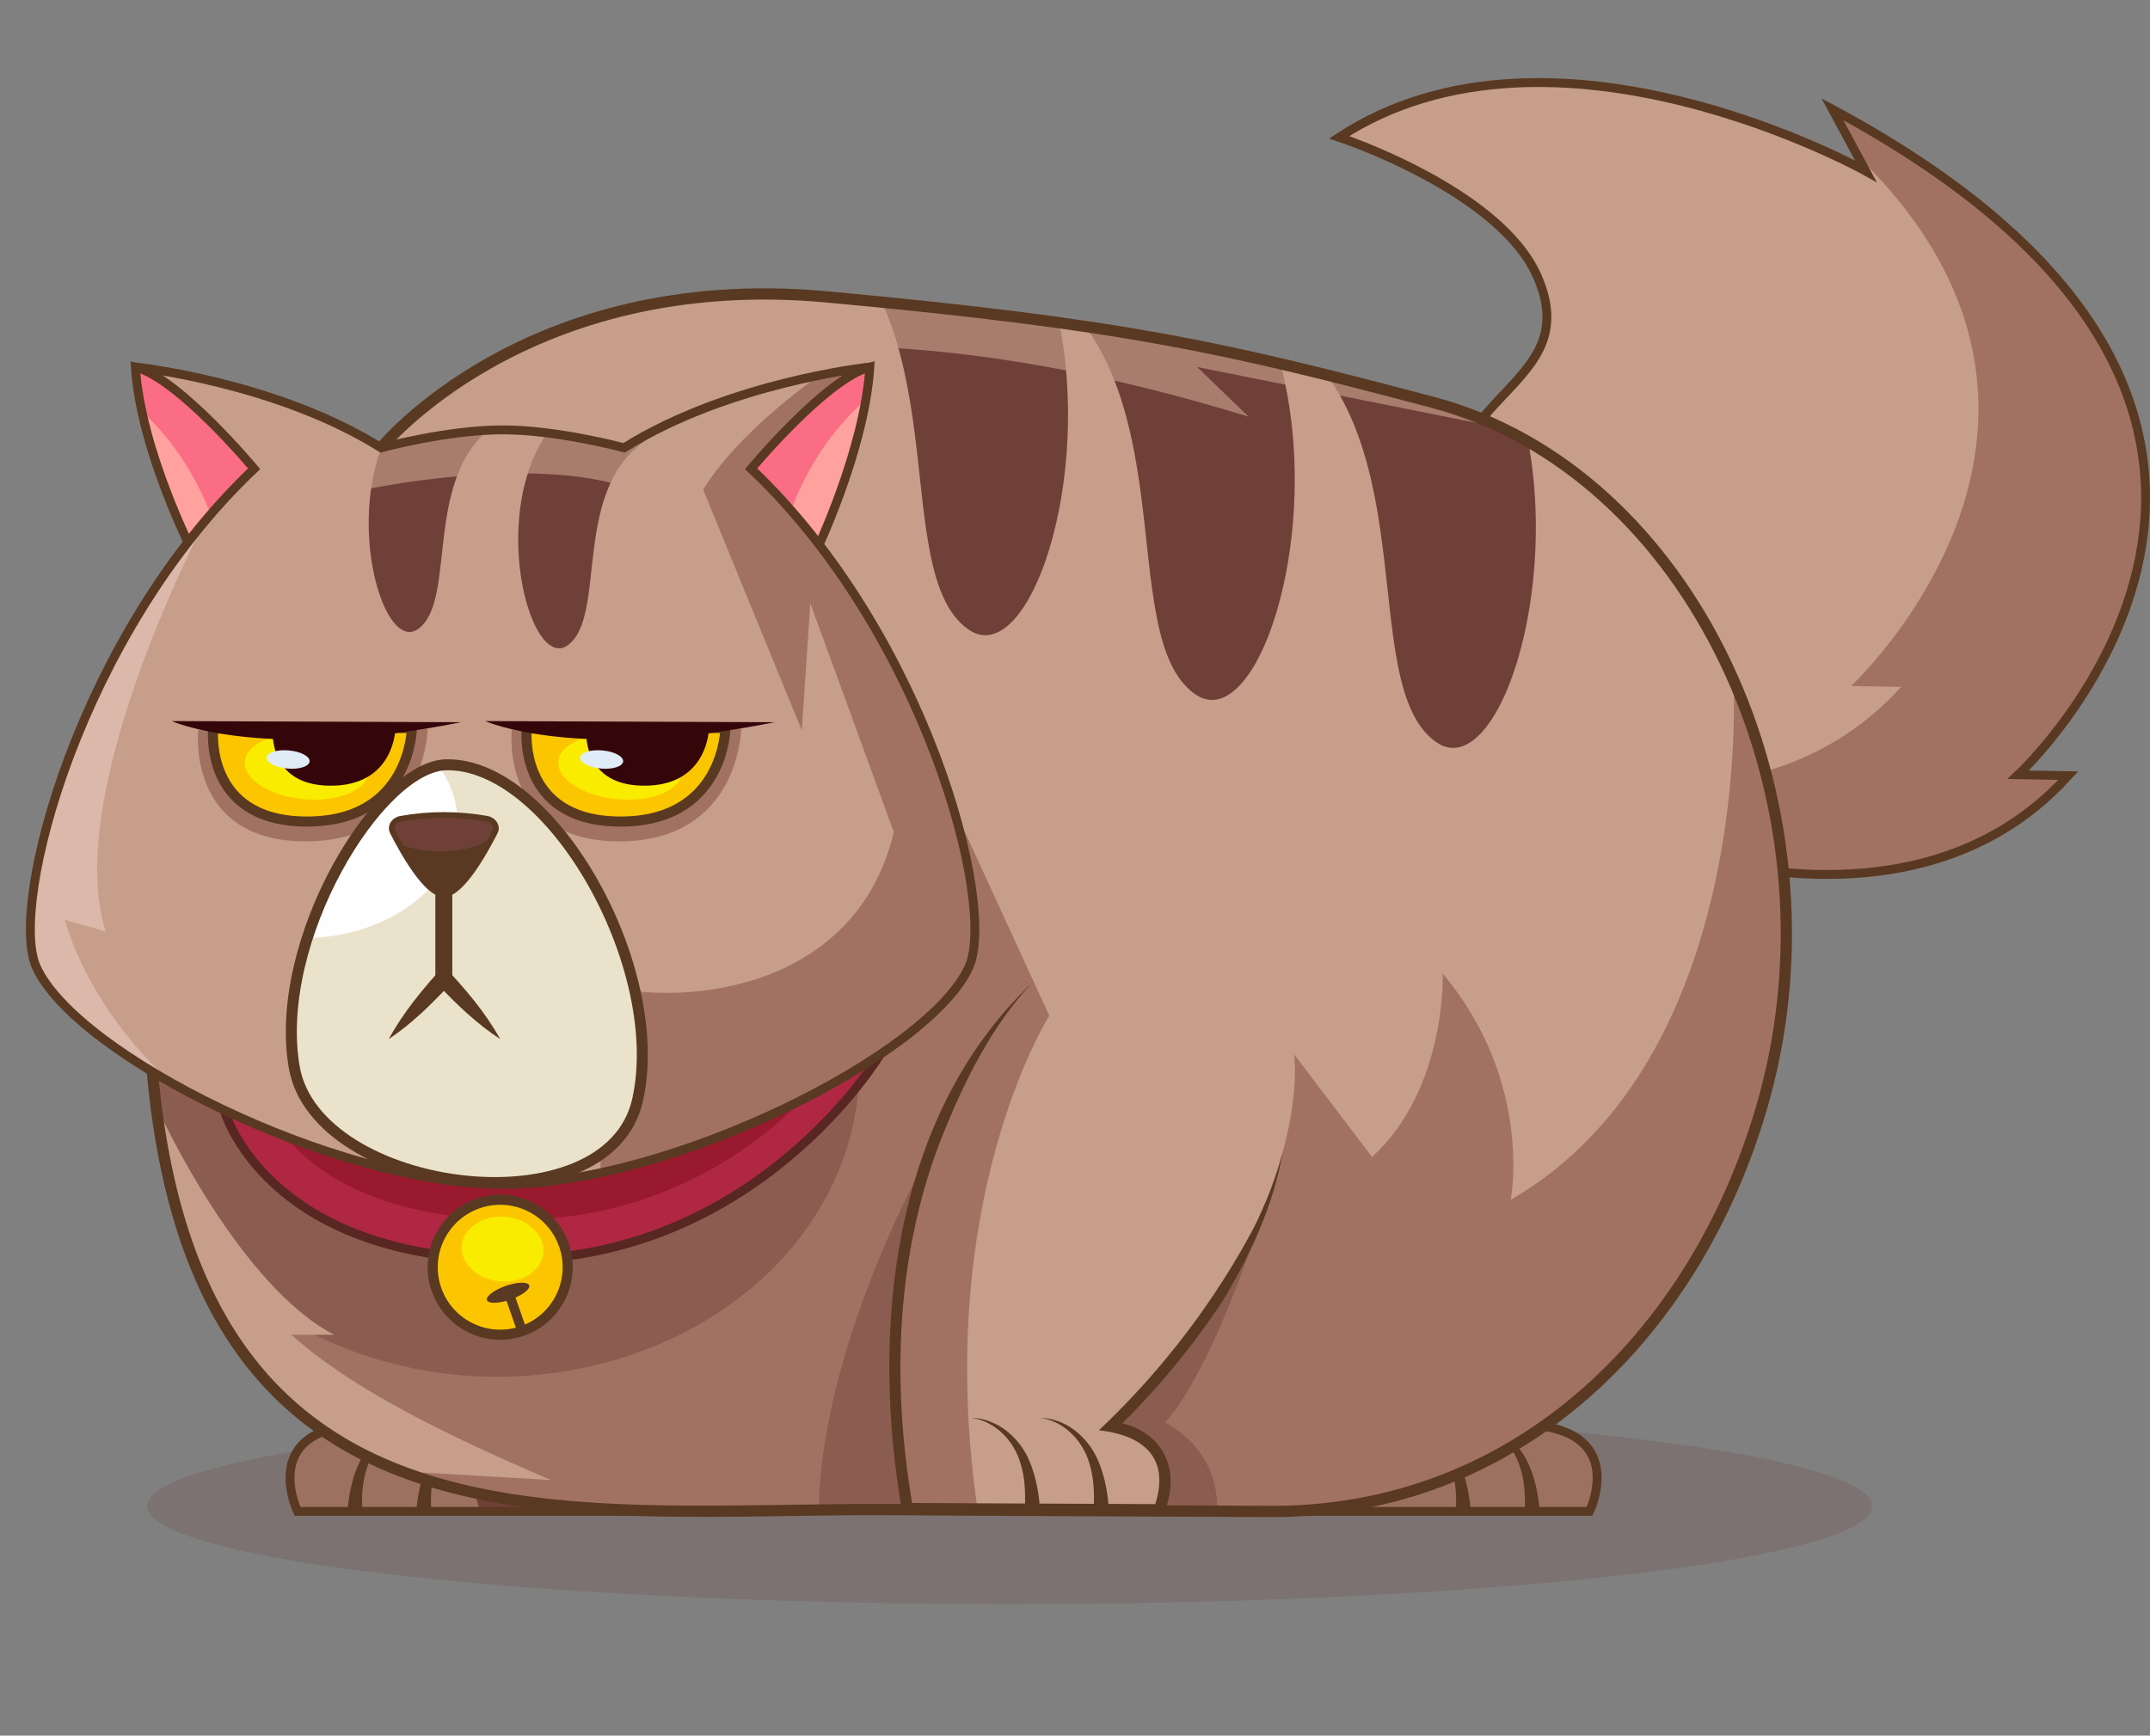 <svg xmlns="http://www.w3.org/2000/svg" xmlns:xlink="http://www.w3.org/1999/xlink" version="1.1" x="0px" y="0px" style="enable-background:new 0 0 500 500;" xml:space="preserve" viewBox="70.3 97.22 382.65 308.96">
<rect x="70.3" y="97.22" width="382.65" height="308.96" fill="#808080" stroke="none"/>
<g id="BACKGROUND">
</g>
<g id="OBJECTS">
	<ellipse style="opacity:0.2;fill:#6F4038;" cx="250" cy="365.336" rx="153.503" ry="17.441"/>
	<g>
		<g>
			<g>
				<defs>
					<path id="XMLID_00000069398137630053639200000015179984199172304782_" d="M144.146,271.404c0,0,76.477,31.341,65.42,94.864       h-86.305c0,0-6.14-12.637,7.782-15.094c0,0-25.796-22.706-29.891-48"/>
				</defs>
				<use xlink:href="#XMLID_00000069398137630053639200000015179984199172304782_" style="overflow:visible;fill:#9C7160;"/>
				<clipPath id="XMLID_00000072967413012719167550000001287101919091405991_">
					<use xlink:href="#XMLID_00000069398137630053639200000015179984199172304782_" style="overflow:visible;"/>
				</clipPath>
				<path style="clip-path:url(#XMLID_00000072967413012719167550000001287101919091405991_);fill:#6F4038;" d="M155.906,366.272      c0,0-5.415-10.353,6.353-15.789c11.769-5.436,61.536,16.438,61.536,16.438L155.906,366.272"/>
				
					<use xlink:href="#XMLID_00000069398137630053639200000015179984199172304782_" style="overflow:visible;fill:none;stroke:#593921;stroke-width:1.581;stroke-miterlimit:10;"/>
			</g>
			<g>
				<path style="fill:#593921;" d="M156.514,350.483c-6.534,1.144-9.356,7.204-9.518,13.275l0.024,2.53l-2.635-0.031      c0.274-3.165,0.93-6.452,2.415-9.279C148.724,353.403,152.388,350.577,156.514,350.483L156.514,350.483z"/>
			</g>
			<g>
				<path style="fill:#593921;" d="M144.256,350.483c-6.534,1.144-9.356,7.204-9.518,13.275l0.024,2.53l-2.635-0.031      c0.274-3.165,0.93-6.452,2.415-9.279C136.466,353.403,140.13,350.577,144.256,350.483L144.256,350.483z"/>
			</g>
		</g>
		<g>
			<path style="fill:#9C7160;stroke:#593921;stroke-width:1.581;stroke-miterlimit:10;" d="M332.319,271.404     c0,0-51.064,31.341-40.008,94.864h60.892c0,0,6.14-12.637-7.782-15.094c0,0,25.796-22.706,29.891-48"/>
			<g>
				<path style="fill:#593921;" d="M319.951,350.483c4.127,0.095,7.79,2.919,9.714,6.495c1.484,2.823,2.142,6.118,2.415,9.279      c0,0-2.635,0.031-2.635,0.031c0.069-2.422-0.013-5.168-0.743-7.487C327.606,354.709,324.274,351.136,319.951,350.483      L319.951,350.483z"/>
			</g>
			<g>
				<path style="fill:#593921;" d="M332.209,350.483c4.127,0.095,7.79,2.92,9.714,6.495c1.484,2.823,2.142,6.118,2.415,9.279      c0,0-2.635,0.031-2.635,0.031c0.069-2.422-0.013-5.168-0.743-7.487C339.864,354.709,336.532,351.136,332.209,350.483      L332.209,350.483z"/>
			</g>
		</g>
		<g>
			<defs>
				<path id="XMLID_00000015339134073179263170000005767614183205109166_" d="M363.391,246.993c0,0,47.031,19.184,75.01-11.694      l-8.902-0.165c0,0,68.674-63.779-33.065-118.464l5.935,11.022c0,0-55.571-31.048-93.724-6.036c0,0,28.429,9.357,35.223,24.689      c10.424,23.522-29.984,20.224-11.429,62.281"/>
			</defs>
			<use xlink:href="#XMLID_00000015339134073179263170000005767614183205109166_" style="overflow:visible;fill:#A17262;"/>
			<clipPath id="XMLID_00000108995402929429325880000008364167688642167460_">
				<use xlink:href="#XMLID_00000015339134073179263170000005767614183205109166_" style="overflow:visible;"/>
			</clipPath>
			<path style="clip-path:url(#XMLID_00000108995402929429325880000008364167688642167460_);fill:#C79E8A;" d="M333.647,231.196     c0,0,47.031,19.184,75.009-11.694l-8.902-0.165c0,0,68.674-63.779-33.065-118.464l5.935,11.022c0,0-75.575-22.241-113.727,2.77     c0,0,50.173,8.255,56.967,23.587c10.424,23.522-31.724,12.519-13.17,54.576"/>
			<path style="opacity:0.65;clip-path:url(#XMLID_00000108995402929429325880000008364167688642167460_);fill:#C79E8A;" d="     M375.741,116.912c0,0-26.73-1.57-46.446,3.758c0,0,34.103,5.062,36.767,30.373l-9.591-8.526c0,0,6.128,20.781-6.927,26.376     c-13.055,5.595-21.992,8.788-27.975,34.369c-5.983,25.582-36.767,10.391-36.767,10.391l11.989-116.429l93.25,9.591     L375.741,116.912"/>
			
				<use xlink:href="#XMLID_00000015339134073179263170000005767614183205109166_" style="overflow:visible;fill:none;stroke:#593921;stroke-width:1.581;stroke-miterlimit:10;"/>
		</g>
		<g>
			<defs>
				<path id="XMLID_00000113325243798176784340000014446427103426763161_" d="M138.133,176.939c0,0,25.74-31.789,79.242-26.875      c53.502,4.913,71.639,9.19,107.856,18.762c46.134,12.194,73.473,70.705,59.202,123.37      c-11.257,41.542-43.708,74.724-89.012,74.072c0,0-57.042-0.229-64.549-0.311c-60.129-0.652-130.656,13.005-134.15-89.16      C94.106,200.29,138.133,176.939,138.133,176.939z"/>
			</defs>
			<use xlink:href="#XMLID_00000113325243798176784340000014446427103426763161_" style="overflow:visible;fill:#C79E8A;"/>
			<clipPath id="XMLID_00000157277284229919321660000015110717245748079498_">
				<use xlink:href="#XMLID_00000113325243798176784340000014446427103426763161_" style="overflow:visible;"/>
			</clipPath>
			<path style="clip-path:url(#XMLID_00000157277284229919321660000015110717245748079498_);fill:#6F4038;" d="M296.258,154.549     c28.851,17.485,14.928,64.191,29.55,74.708c14.622,10.517,31.491-57.439,0-84.946c-31.491-27.506-20.321,13.796-20.321,13.796"/>
			<path style="clip-path:url(#XMLID_00000157277284229919321660000015110717245748079498_);fill:#6F4038;" d="M253.35,146.009     c28.851,17.485,14.928,64.19,29.55,74.708c14.622,10.517,31.491-57.439,0-84.946c-31.491-27.506-20.321,13.796-20.321,13.796"/>
			<path style="clip-path:url(#XMLID_00000157277284229919321660000015110717245748079498_);fill:#6F4038;" d="M213,134.49     c28.851,17.485,14.928,64.19,29.55,74.708c14.622,10.517,31.491-57.439,0-84.946s-20.322,13.796-20.322,13.796"/>
			<path style="clip-path:url(#XMLID_00000157277284229919321660000015110717245748079498_);fill:#A17262;" d="M378.805,218.236     c0,0,4.093,67.331-39.626,92.552c0,0,4.096-20.985-12.11-40.243c0,0,0.747,20.425-12.566,32.629l-13.885-18.266     c0,0,4.233,28.563-32.61,66.266l0,0c0,0,17.583,1.895,3.667,24.857c-14.725,24.296,116.552,21.66,116.552,21.66l23.053-172.109     L378.805,218.236"/>
			<path style="clip-path:url(#XMLID_00000157277284229919321660000015110717245748079498_);fill:#A17262;" d="M239.769,240.409     l17.285,37.62c0,0-20.931,32.877-12.717,88.239c8.214,55.362-154.047,36.986-154.047,36.986l10.055-146.849L239.769,240.409z"/>
			
				<ellipse style="opacity:0.43;clip-path:url(#XMLID_00000157277284229919321660000015110717245748079498_);fill:#6F4038;" cx="158.792" cy="287.519" rx="64.395" ry="54.779"/>
			<path style="clip-path:url(#XMLID_00000157277284229919321660000015110717245748079498_);fill:#C79E8A;" d="M98.849,295.597     c0,0,13.972,30.401,30.906,39.218h-7.606c10.513,9.504,27.455,17.851,46.204,25.872l-82.318-4.791l8.362-65.625L98.849,295.597"/>
			<path style="opacity:0.65;clip-path:url(#XMLID_00000157277284229919321660000015110717245748079498_);fill:#C79E8A;" d="     M145.703,179.094c0,0,42.315-40.049,146.838-7.686l-9.184-8.859l54.258,10.848l-89.671-33.04l-114.499-0.437l-6.856,41.11     L145.703,179.094z"/>
			<path style="opacity:0.43;clip-path:url(#XMLID_00000157277284229919321660000015110717245748079498_);fill:#6F4038;" d="     M295.742,310.788c0,0-8.594,28.816-18.074,39.695c0,0,12.421,5.649,8.499,20.685h-11.57c0,0,10.456-15.798-6.588-19.994l0,0     C279.909,340.441,289.083,326.907,295.742,310.788"/>
			<path style="opacity:0.43;clip-path:url(#XMLID_00000157277284229919321660000015110717245748079498_);fill:#6F4038;" d="     M235.363,303.174c0,0-21.171,37.236-19.223,68.074h17.529C233.669,371.248,222.773,335.407,235.363,303.174"/>
			
				<use xlink:href="#XMLID_00000113325243798176784340000014446427103426763161_" style="overflow:visible;fill:none;stroke:#593921;stroke-width:2;stroke-miterlimit:10;"/>
		</g>
		<path style="fill:#AF2743;stroke:#582721;stroke-width:1.581;stroke-miterlimit:10;" d="M110.189,294.827    c0,0,7.292,26.613,51.13,26.613c43.839,0,65.638-36.532,65.638-36.532S172.97,321.607,110.189,294.827z"/>
		<path style="opacity:0.33;fill:#6F0104;" d="M117.116,292.901c0,0,6.427,21.445,45.064,21.445    c38.637,0,57.851-29.438,57.851-29.438S172.448,314.481,117.116,292.901z"/>
		<g>
			<defs>
				<path id="XMLID_00000074422575552593713370000003449300897829572241_" d="M104.67,195.639c0,0-9.327-18.178-10.273-33.09      c0,0,14.687,3.311,24.802,16.545L104.67,195.639z"/>
			</defs>
			<use xlink:href="#XMLID_00000074422575552593713370000003449300897829572241_" style="overflow:visible;fill:#FFA19D;"/>
			<clipPath id="XMLID_00000121987654102617609630000011809516760431974019_">
				<use xlink:href="#XMLID_00000074422575552593713370000003449300897829572241_" style="overflow:visible;"/>
			</clipPath>
			<path style="clip-path:url(#XMLID_00000121987654102617609630000011809516760431974019_);fill:#FA6D85;" d="M78.192,160.669     c0,0,30.639,6.255,33.922,47.903L134,184.784l-36.33-29.545L78.192,160.669z"/>
			
				<use xlink:href="#XMLID_00000074422575552593713370000003449300897829572241_" style="overflow:visible;fill:none;stroke:#593921;stroke-width:1.581;stroke-miterlimit:10;"/>
		</g>
		<g>
			<defs>
				<path id="XMLID_00000031203140296520252210000000415988878858968730_" d="M215.416,195.639c0,0,8.751-18.178,9.697-33.09      c0,0-14.111,3.311-24.226,16.545L215.416,195.639z"/>
			</defs>
			<use xlink:href="#XMLID_00000031203140296520252210000000415988878858968730_" style="overflow:visible;fill:#FFA19D;"/>
			<clipPath id="XMLID_00000003077309441642541300000015442944017523709370_">
				<use xlink:href="#XMLID_00000031203140296520252210000000415988878858968730_" style="overflow:visible;"/>
			</clipPath>
			<path style="clip-path:url(#XMLID_00000003077309441642541300000015442944017523709370_);fill:#FA6D85;" d="M240.904,159.353     c0,0-30.639,6.255-33.922,47.904l-21.885-23.789l36.329-29.545L240.904,159.353z"/>
			
				<use xlink:href="#XMLID_00000031203140296520252210000000415988878858968730_" style="overflow:visible;fill:none;stroke:#593921;stroke-width:1.581;stroke-miterlimit:10;"/>
		</g>
		<g>
			<defs>
				<path id="XMLID_00000132049828553463503910000006202346458973340815_" d="M203.982,180.669c0,0,13.268-15.989,21.131-18.121      c0,0-25.062,2.665-43.736,14.39c0,0-11.794-3.198-21.622-3.198c-9.828,0-21.622,3.198-21.622,3.198      c-18.674-11.725-43.736-14.39-43.736-14.39c7.863,2.132,21.131,18.121,21.131,18.121c-30.959,29.313-43.74,77.533-38.786,88.644      c6.995,15.688,53.037,38.735,83.013,38.735s76.019-23.047,83.013-38.735C247.722,258.203,234.941,209.983,203.982,180.669z"/>
			</defs>
			<use xlink:href="#XMLID_00000132049828553463503910000006202346458973340815_" style="overflow:visible;fill:#C79E8A;"/>
			<clipPath id="XMLID_00000067209788984475751810000001196022795692767659_">
				<use xlink:href="#XMLID_00000132049828553463503910000006202346458973340815_" style="overflow:visible;"/>
			</clipPath>
			<path style="clip-path:url(#XMLID_00000067209788984475751810000001196022795692767659_);fill:#6F4038;" d="M185.936,175.181     c-14.253,8.638-7.374,31.71-14.598,36.906c-7.223,5.195-15.557-28.375,0-41.963c15.557-13.588,10.039,6.815,10.039,6.815"/>
			<path style="clip-path:url(#XMLID_00000067209788984475751810000001196022795692767659_);fill:#6F4038;" d="M159.325,172.274     c-14.252,8.638-7.374,31.71-14.598,36.906c-7.223,5.195-15.557-28.375,0-41.963c15.557-13.588,10.039,6.815,10.039,6.815"/>
			<path style="clip-path:url(#XMLID_00000067209788984475751810000001196022795692767659_);fill:#DCB8AA;" d="M106.798,189.965     c0,0-25.58,48.311-17.703,73.042l-7.229-2.027c0,0,4.286,18.072,23.648,32.891c19.363,14.819-29.81,14.178-29.81,14.178     L70.3,193.753L106.798,189.965"/>
			<path style="clip-path:url(#XMLID_00000067209788984475751810000001196022795692767659_);fill:#A17262;" d="M232.24,153.68     c0,0-26.392,14.142-36.804,30.67L213,227.23l1.523-22.582l14.852,40.687c-6.639,28.107-37.225,31.195-51.997,27.234     l-0.368,59.722l96.204-43.775L238.126,180.52"/>
			<path style="opacity:0.65;clip-path:url(#XMLID_00000067209788984475751810000001196022795692767659_);fill:#C79E8A;" d="     M89.3,159.511c0,0,34.965,8.824,47.059,24.645c0,0,29.012-6.019,46.034,0.008c0,0,22.759-19.769,42.72-21.615     c19.961-1.846,23.333-23.581,23.333-23.581L83.548,153.211L89.3,159.511z"/>
			
				<use xlink:href="#XMLID_00000132049828553463503910000006202346458973340815_" style="overflow:visible;fill:none;stroke:#593921;stroke-width:1.581;stroke-miterlimit:10;"/>
		</g>
		<g>
			<path id="XMLID_00000086686044739418163800000009693749156411803038_" style="fill:#A17262;" d="M105.576,227.192     c0,0-2.114,19.504,18.617,19.797c21.953,0.31,22.223-20.048,22.223-20.048L105.576,227.192z"/>
			<g>
				<defs>
					<path id="XMLID_00000154407375668284480100000005791344657934486447_" d="M108.242,226.894c0,0-1.774,16.26,16.18,16.565       c19.012,0.323,19.187-16.655,19.187-16.655L108.242,226.894z"/>
				</defs>
				<use xlink:href="#XMLID_00000154407375668284480100000005791344657934486447_" style="overflow:visible;fill:#FBC600;"/>
				<clipPath id="XMLID_00000088815022720244850730000011409888723789266061_">
					<use xlink:href="#XMLID_00000154407375668284480100000005791344657934486447_" style="overflow:visible;"/>
				</clipPath>
				<path style="clip-path:url(#XMLID_00000088815022720244850730000011409888723789266061_);fill:#F9EC00;" d="M135.895,234.734      c-0.287,3.173-5.451,5.299-11.534,4.749c-6.083-0.551-10.781-3.57-10.494-6.743c0.287-3.173,5.451-5.299,11.534-4.749      C131.484,228.541,136.182,231.56,135.895,234.734z"/>
				
					<use xlink:href="#XMLID_00000154407375668284480100000005791344657934486447_" style="overflow:visible;fill:none;stroke:#593921;stroke-width:1.796;stroke-miterlimit:10;"/>
			</g>
			<path style="fill:#340609;" d="M118.853,226.893c0,0-1.092,9.997,9.992,10.189c11.737,0.203,11.841-10.236,11.841-10.236     L118.853,226.893z"/>
			<path style="fill:#340609;" d="M152.336,225.788l-51.495-0.207C100.841,225.582,117.063,232.859,152.336,225.788z"/>
			<path style="fill:#E0ECF8;" d="M125.401,232.764c-0.081,0.89-1.859,1.457-3.972,1.265c-2.113-0.191-3.761-1.068-3.68-1.958     c0.081-0.89,1.859-1.457,3.972-1.265C123.834,230.998,125.481,231.874,125.401,232.764z"/>
		</g>
		<g>
			<path id="XMLID_00000099621343787533726990000012904686768367264426_" style="fill:#A17262;" d="M161.38,227.192     c0,0-2.114,19.504,18.617,19.797c21.953,0.31,22.223-20.048,22.223-20.048L161.38,227.192z"/>
			<g>
				<defs>
					<path id="XMLID_00000103257372875346364900000016419902412060135045_" d="M164.047,226.894c0,0-1.774,16.26,16.18,16.565       c19.012,0.323,19.187-16.655,19.187-16.655L164.047,226.894z"/>
				</defs>
				<use xlink:href="#XMLID_00000103257372875346364900000016419902412060135045_" style="overflow:visible;fill:#FBC600;"/>
				<clipPath id="XMLID_00000150803966662937802970000010402954996851376775_">
					<use xlink:href="#XMLID_00000103257372875346364900000016419902412060135045_" style="overflow:visible;"/>
				</clipPath>
				<path style="clip-path:url(#XMLID_00000150803966662937802970000010402954996851376775_);fill:#F9EC00;" d="M191.699,234.734      c-0.287,3.173-5.451,5.299-11.534,4.749c-6.083-0.551-10.781-3.57-10.494-6.743c0.287-3.173,5.451-5.299,11.534-4.749      C187.288,228.541,191.986,231.56,191.699,234.734z"/>
				
					<use xlink:href="#XMLID_00000103257372875346364900000016419902412060135045_" style="overflow:visible;fill:none;stroke:#593921;stroke-width:1.796;stroke-miterlimit:10;"/>
			</g>
			<path style="fill:#340609;" d="M174.657,226.893c0,0-1.092,9.997,9.992,10.189c11.737,0.203,11.841-10.236,11.841-10.236     L174.657,226.893z"/>
			<path style="fill:#340609;" d="M208.14,225.788l-51.495-0.207C156.646,225.582,172.867,232.859,208.14,225.788z"/>
			<path style="fill:#E0ECF8;" d="M181.205,232.764c-0.081,0.89-1.859,1.457-3.972,1.265c-2.113-0.191-3.761-1.068-3.68-1.958     c0.081-0.89,1.859-1.457,3.972-1.265S181.286,231.874,181.205,232.764z"/>
		</g>
		<g>
			<g>
				<defs>
					<path id="XMLID_00000072990546010137931600000008146401924938426552_" d="M149.667,233.363       c18.712-0.436,39.337,35.925,34.131,59.582c-5.207,23.657-57.214,16.847-61.127-5.735       C118.758,264.628,137.757,233.64,149.667,233.363z"/>
				</defs>
				<use xlink:href="#XMLID_00000072990546010137931600000008146401924938426552_" style="overflow:visible;fill:#EAE2CB;"/>
				<clipPath id="XMLID_00000056427508071675282140000013814568452286558595_">
					<use xlink:href="#XMLID_00000072990546010137931600000008146401924938426552_" style="overflow:visible;"/>
				</clipPath>
				
					<ellipse style="clip-path:url(#XMLID_00000056427508071675282140000013814568452286558595_);fill:#FFFEFF;" cx="124.08" cy="243.464" rx="27.628" ry="20.757"/>
				
					<use xlink:href="#XMLID_00000072990546010137931600000008146401924938426552_" style="overflow:visible;fill:none;stroke:#593921;stroke-width:1.954;stroke-miterlimit:10;"/>
			</g>
			<g>
				
					<line style="fill:none;stroke:#593921;stroke-width:3.018;stroke-miterlimit:10;" x1="149.291" y1="253.445" x2="149.291" y2="272.569"/>
				<g>
					<path style="fill:#593921;" d="M139.495,282.191c2.596-4.799,6.119-9.006,9.778-13.013c3.762,3.988,7.376,8.194,10.052,13.013       c-4.155-2.717-7.757-6.16-11.137-9.76l2.22-0.013C147.094,276.008,143.569,279.451,139.495,282.191L139.495,282.191z"/>
				</g>
				<g>
					<defs>
						<path id="XMLID_00000047747041435259014910000014908457474077319300_" d="M156.946,242.967c-5.103-0.904-10.207-0.904-15.31,0        c-1.252,0.222-1.957,1.365-1.45,2.364c1.824,3.591,5.996,11.073,9.105,11.073c3.109,0,7.282-7.482,9.105-11.073        C158.903,244.333,158.198,243.189,156.946,242.967z"/>
					</defs>
					<use xlink:href="#XMLID_00000047747041435259014910000014908457474077319300_" style="overflow:visible;fill:#593921;"/>
					<clipPath id="XMLID_00000034785829580796400430000015427572687233434793_">
						<use xlink:href="#XMLID_00000047747041435259014910000014908457474077319300_" style="overflow:visible;"/>
					</clipPath>
					
						<ellipse style="clip-path:url(#XMLID_00000034785829580796400430000015427572687233434793_);fill:#6F4038;" cx="148.639" cy="243.586" rx="10.888" ry="5.192"/>
					
						<use xlink:href="#XMLID_00000047747041435259014910000014908457474077319300_" style="overflow:visible;fill:none;stroke:#593921;stroke-width:1.006;stroke-miterlimit:10;"/>
				</g>
			</g>
		</g>
		<g>
			<defs>
				<path id="XMLID_00000152247906353110626060000014639099880888459691_" d="M147.989,326.772c2.193,6.26,9.045,9.558,15.306,7.365      c6.26-2.193,9.558-9.045,7.365-15.306c-2.193-6.26-9.045-9.558-15.306-7.365C149.094,313.659,145.796,320.511,147.989,326.772z"/>
			</defs>
			<use xlink:href="#XMLID_00000152247906353110626060000014639099880888459691_" style="overflow:visible;fill:#FBC600;"/>
			<clipPath id="XMLID_00000073719303939703970720000006355952231955807118_">
				<use xlink:href="#XMLID_00000152247906353110626060000014639099880888459691_" style="overflow:visible;"/>
			</clipPath>
			<path style="clip-path:url(#XMLID_00000073719303939703970720000006355952231955807118_);fill:#F9EC00;" d="M167.015,320.232     c-0.287,3.173-3.77,5.452-7.78,5.089c-4.009-0.363-7.027-3.23-6.739-6.403c0.287-3.173,3.77-5.452,7.78-5.089     C164.285,314.192,167.302,317.059,167.015,320.232z"/>
			<path style="clip-path:url(#XMLID_00000073719303939703970720000006355952231955807118_);fill:#593921;" d="M156.968,328.66     c0.235,0.671,2.109,0.625,4.185-0.102c2.077-0.727,3.57-1.861,3.335-2.532s-2.109-0.625-4.185,0.102     C158.226,326.856,156.733,327.989,156.968,328.66z"/>
			
				<rect x="161.452" y="327.427" transform="matrix(0.944 -0.331 0.331 0.944 -100.63 72.323)" style="clip-path:url(#XMLID_00000073719303939703970720000006355952231955807118_);fill:#593921;" width="1.701" height="9.137"/>
			
				<use xlink:href="#XMLID_00000152247906353110626060000014639099880888459691_" style="overflow:visible;fill:none;stroke:#593921;stroke-width:1.796;stroke-miterlimit:10;"/>
		</g>
		<g>
			<g>
				<path style="fill:#593921;" d="M253.896,272.273c-7.023,7.517-11.78,17.039-15.622,26.498c-8.559,21.079-9.374,44.589-5.5,66.82      c0,0-0.98-0.828-0.98-0.828l44.842,0.212l-0.923,0.605c2.986-8.549-1.528-12.801-9.83-13.763c0,0,1.447-1.378,1.447-1.378      c10.363-10.061,19.269-21.81,26.068-34.57c2.173-4.322,3.982-8.845,5.198-13.568c-1.674,9.682-5.921,18.733-11.046,27.058      c-5.505,8.159-11.752,15.717-18.863,22.549l-0.504-1.72c9.003,1.337,12.652,8.501,9.13,16.789c0,0-0.686-0.003-0.686-0.003      l-44.842-0.212l-0.837-0.004C225.168,334.442,228.93,295.97,253.896,272.273L253.896,272.273z"/>
			</g>
			<g>
				<path style="fill:#593921;" d="M243.235,349.611c4.127,0.095,7.79,2.92,9.714,6.496c1.484,2.823,2.142,6.118,2.415,9.279      c0,0-2.635,0.031-2.635,0.031c0.069-2.422-0.012-5.168-0.743-7.486C250.89,353.837,247.558,350.264,243.235,349.611      L243.235,349.611z"/>
			</g>
			<g>
				<path style="fill:#593921;" d="M255.493,349.611c4.127,0.095,7.79,2.919,9.714,6.496c1.484,2.823,2.142,6.118,2.415,9.279      c0,0-2.635,0.031-2.635,0.031c0.069-2.422-0.013-5.168-0.743-7.486C263.148,353.837,259.816,350.264,255.493,349.611      L255.493,349.611z"/>
			</g>
		</g>
	</g>
</g>
</svg>